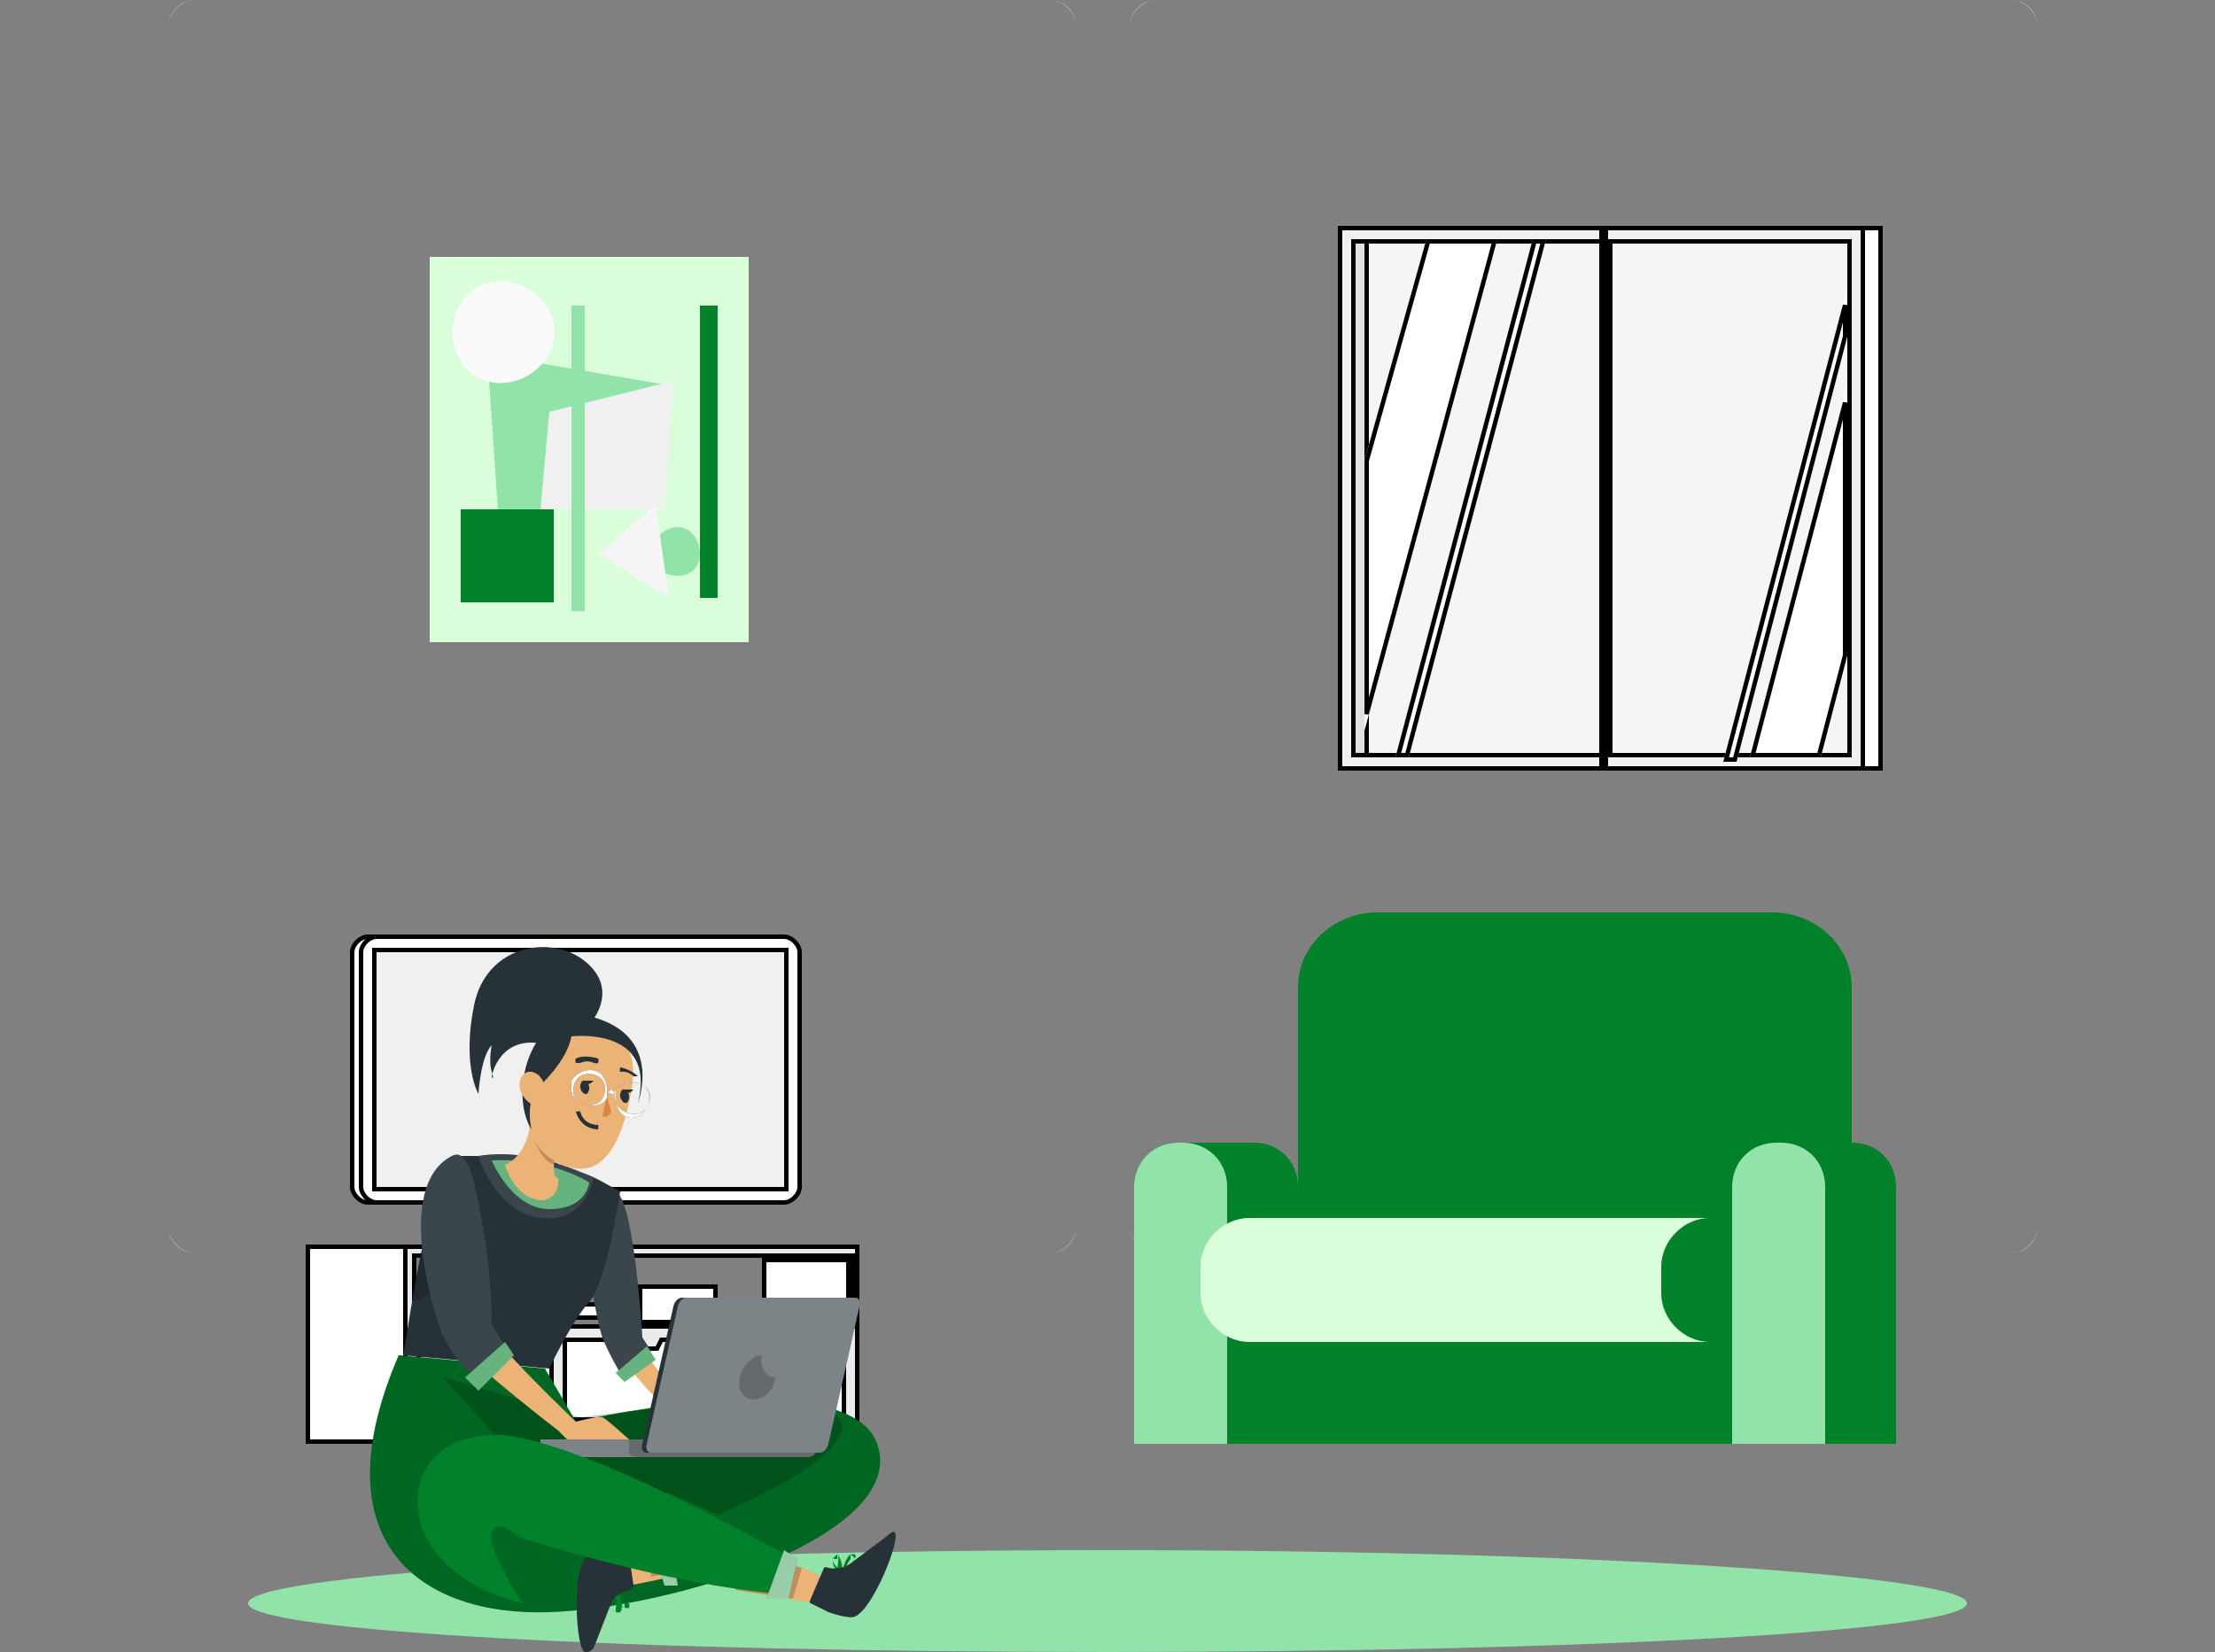 <svg width="500" height="373" viewBox="0 0 500 373" fill="none" xmlns="http://www.w3.org/2000/svg">
<rect x="0" y="0" width="500" height="373" fill="#808080" stroke="none"/>
<g clip-path="url(#clip0_163_3150)">
<path d="M250 373C357.143 373 444 368.351 444 362C444 355.649 357.143 350 250 350C142.857 350 56 355.649 56 362C56 368.351 142.857 373 250 373Z" fill="#92E3A9"/>
<path d="M237 283H44C40.843 283 38 280.152 38 277V6C38 2.848 40.843 0 44 0H237C240.157 0 243 2.848 243 6V277C243 280.152 240.157 283 237 283ZM44 0C40.983 0 38 2.988 38 6V277C38 280.012 40.983 283 44 283H237C240.017 283 243 280.012 243 277V6C243 2.988 240.017 0 237 0H44Z" fill="#EBEBEB"/>
<path d="M454 283H261C257.843 283 255 280.152 255 277V6C255 2.848 257.843 0 261 0H454C457.157 0 460 2.848 460 6V277C460 280.152 457.157 283 454 283ZM261 0C257.983 0 255 2.988 255 6V277C255 280.012 257.983 283 261 283H454C457.017 283 460 280.012 460 277V6C460 2.988 457.017 0 454 0H261Z" fill="#EBEBEB"/>
<path d="M118 263V278L112 282H140L131 279V264L118 263Z" fill="white"/>
<path d="M118.277 278.416L118.5 278.268V278V263.54L130.5 264.463V279V279.36L130.842 279.474L136.919 281.5H113.651L118.277 278.416Z" stroke="black"/>
<path d="M69 281V326H194V281H69ZM192 299H94V284H192V299Z" fill="white"/>
<path d="M192 299.5H192.5V299V284V283.5H192H94H93.5V284V299V299.5H94H192ZM193.5 325.5H69.5V281.5H193.5V325.5Z" stroke="black"/>
<path d="M91 281V326H194V281H91ZM192 299H94V284H192V299Z" fill="#EBEBEB"/>
<path d="M192 299.5H192.5V299V284V283.5H192H94H93.5V284V299V299.5H94H192ZM193.5 325.5H91.5V281.5H193.5V325.5Z" stroke="black"/>
<path d="M172.5 298.5V284.5H191.5V298.5H172.5Z" fill="white" stroke="black"/>
<path d="M94.5 297.5V291.5H118.5V297.5H94.5Z" fill="white" stroke="black"/>
<path d="M121.5 297.5V294.5H139.5V297.5H121.5Z" fill="white" stroke="black"/>
<path d="M144.5 298.5V290.5H161.5V298.5H144.5Z" fill="white" stroke="black"/>
<path d="M111 302V304H104L103 302H94V321H125V302H111Z" fill="white"/>
<path d="M111 304.5H111.5V304V302.5H124.5V320.5H94.5V302.5H102.691L103.553 304.224L103.691 304.5H104H111Z" stroke="black"/>
<path d="M149 302L148 304H141V302H127V321H158V302H149Z" fill="white"/>
<path d="M148 304.5H148.309L148.447 304.224L149.309 302.5H157.5V320.5H127.5V302.5H140.5V304V304.5H141H148Z" stroke="black"/>
<path d="M177 302V304H170L169 302H160V321H191V302H177Z" fill="white"/>
<path d="M177 304.5H177.5V304V302.5H190.5V320.5H160.5V302.5H168.691L169.553 304.224L169.691 304.5H170H177Z" stroke="black"/>
<path d="M83 211.5H175C175.807 211.5 176.687 211.928 177.378 212.616C178.068 213.304 178.5 214.184 178.5 215V268C178.5 268.816 178.068 269.696 177.378 270.384C176.687 271.072 175.807 271.5 175 271.5H83C82.193 271.5 81.313 271.072 80.622 270.384C79.932 269.696 79.5 268.816 79.5 268V215C79.5 214.184 79.932 213.304 80.622 212.616C81.313 211.928 82.193 211.5 83 211.5Z" fill="white" stroke="black"/>
<path d="M85 211.5H177C177.807 211.5 178.687 211.928 179.378 212.616C180.068 213.304 180.5 214.184 180.5 215V268C180.5 268.816 180.068 269.696 179.378 270.384C178.687 271.072 177.807 271.5 177 271.5H85C84.193 271.5 83.313 271.072 82.622 270.384C81.932 269.696 81.5 268.816 81.5 268V215C81.5 214.184 81.932 213.304 82.622 212.616C83.313 211.928 84.193 211.5 85 211.5Z" fill="white" stroke="black"/>
<path d="M84.5 214.5H177.5V268.5H84.5V214.5Z" fill="#F0F0F0" stroke="black"/>
<path d="M311 206H400C409.733 206 418 213.345 418 223V293H293V223C293 213.345 301.267 206 311 206Z" fill="#00812A"/>
<path d="M266 258H283C288.783 258 293 262.253 293 268V326H256V268C256 262.253 260.217 258 266 258Z" fill="#00812A"/>
<path d="M266 258H267C272.705 258 277 262.253 277 268V326H256V268C256 262.253 260.295 258 266 258Z" fill="#92E3A9"/>
<path d="M405 299H282V326H405V299Z" fill="#00812A"/>
<path d="M400 275H282C276.124 275 271 280.107 271 286V292C271 297.893 276.124 303 282 303H400C405.876 303 411 297.893 411 292V286C411 280.107 405.876 275 400 275Z" fill="#DBFEDA"/>
<path d="M400 275H386C380.127 275 375 280.107 375 286V292C375 297.893 380.127 303 386 303H400C405.873 303 411 297.893 411 292V286C411 280.107 405.873 275 400 275Z" fill="#00812A"/>
<path d="M401 258H418C423.783 258 428 262.253 428 268V326H391V268C391 262.253 395.217 258 401 258Z" fill="#00812A"/>
<path d="M401 258H402C407.705 258 412 262.253 412 268V326H391V268C391 262.253 395.295 258 401 258Z" fill="#92E3A9"/>
<path d="M424.5 51.5V173.5L306.5 173.5V51.5L424.5 51.5Z" fill="white" stroke="black"/>
<path d="M420.5 51.5V173.5L302.5 173.5V51.5L420.5 51.5Z" fill="#F0F0F0" stroke="black"/>
<path d="M305.5 170.5V54.5H417.5V170.5H305.5Z" fill="#E0E0E0" stroke="black"/>
<path d="M308.5 170.5V54.5H417.5V170.5H308.5Z" fill="#F5F5F5" stroke="black"/>
<path d="M363.5 54.5V170.5H362.5V54.5H363.5Z" fill="white" stroke="black"/>
<path d="M349 54L318 171H315L346 54H349Z" fill="white"/>
<path d="M346.385 54.5H348.35L317.615 170.5H315.65L346.385 54.5Z" stroke="black"/>
<path d="M362.5 52.5V172.5H361.5V52.5H362.5Z" fill="#F0F0F0" stroke="black"/>
<path d="M338 54L308 165V104L322 54H338Z" fill="white"/>
<path d="M322.379 54.5H337.347L308.5 161.234V104.069L322.379 54.5Z" stroke="black"/>
<path d="M417 65V76L392 172H389L417 65Z" fill="white"/>
<path d="M391.614 171.5H389.648L416.5 68.886V75.936L391.614 171.5Z" stroke="black"/>
<path d="M417 87V148L411 171H395L417 87Z" fill="white"/>
<path d="M410.614 170.5H395.648L416.5 90.883V147.936L410.614 170.5Z" stroke="black"/>
<path d="M97 145H169V58L97 58L97 145Z" fill="#DBFEDA"/>
<path d="M113 124L151 87L110 80L113 124Z" fill="#92E3A9"/>
<path d="M150 115L152 86L124 93L122 115H150Z" fill="#F0F0F0"/>
<path d="M121.813 82.758C126.316 78.278 126.316 71.722 121.813 67.242C117.311 62.763 110.01 62.058 105.507 66.537C101.005 71.016 101.005 78.984 105.507 83.463C110.01 87.942 117.311 87.237 121.813 82.758Z" fill="#FAFAFA"/>
<path d="M147 125C147 121.963 149.963 119 153 119C156.037 119 158 121.963 158 125C158 128.037 156.037 130 153 130C149.963 130 147 128.037 147 125Z" fill="#92E3A9"/>
<path d="M151 135L135 125L148 114L151 135Z" fill="#F5F5F5"/>
<path d="M132 69H129V138H132V69Z" fill="#92E3A9"/>
<path d="M162 69H158V135H162V69Z" fill="#00812A"/>
<path d="M125 115H104V136H125V115Z" fill="#00812A"/>
<path d="M142 279C142 279 144.195 301.372 145 304C145.805 306.628 157 320 157 320L154 322C154 322 141.881 309.643 140 306C138.119 302.357 135 283 135 283L142 279Z" fill="#EBB376"/>
<path d="M139 269C143.252 271.216 145 302 145 302L147 305L140 310C140 310 137.291 305.455 136 302C134.699 298.545 132 282 132 282L139 269Z" fill="#263238"/>
<g opacity="0.1">
<path d="M139 269C143.252 271.216 145 302 145 302L147 305L140 310C140 310 137.291 305.455 136 302C134.699 298.545 132 282 132 282L139 269Z" fill="white"/>
</g>
<path d="M139 310L146 304L148 307L141 312L139 310Z" fill="#00812A"/>
<g opacity="0.4">
<path d="M139 310L146 304L148 307L141 312L139 310Z" fill="white"/>
</g>
<path d="M123 309L130 321C144.788 317.542 192.186 309.661 198 326C205.23 346.318 152.928 363.008 124 364C95.071 364.992 71.711 348.391 90 306L123 309Z" fill="#00812A"/>
<g opacity="0.2">
<path d="M123 309L130 321C144.788 317.542 192.186 309.661 198 326C205.23 346.318 152.928 363.008 124 364C95.071 364.992 71.711 348.391 90 306L123 309Z" fill="black"/>
</g>
<path d="M190 355C189.93 355.044 190.06 355.055 190 355C189.94 354.956 189.97 355.066 190 355C190.09 354.649 191.024 351.329 192 351C192.211 350.945 192.849 350.824 193 351C193.282 351.252 193.07 351.605 193 352C192.839 352.57 192.432 353.638 192 354C191.447 354.494 190.634 354.638 190 355ZM191 354C191.905 353.561 192.567 352.976 193 352C193.05 351.737 192.201 351.165 192 351C191.95 350.923 192.08 350.978 192 351C191.919 351.033 192.06 351.934 192 352C191.386 352.845 191.302 352.98 191 354Z" fill="#00812A"/>
<path d="M190 355C189.922 355.021 189.045 355.052 189 355C188.899 354.917 187.754 353.187 188 352C188.056 351.698 188.731 351.167 189 351C188.731 350.833 189.235 350.792 189 351C189.784 351.51 190.392 354.115 190 355C190.034 355 190 355 190 355ZM189 352C188.866 352.115 188.034 351.833 188 352C187.843 352.75 188.586 353.458 189 354C189.246 352.99 189.459 351.302 189 351C188.955 350.979 189.235 350.844 189 351V352Z" fill="#00812A"/>
<path d="M139 360C139.045 359.934 139.921 359.981 140 360C139.989 359.934 140.079 360 140 360C140.079 360.31 140.801 363.314 140 364C139.82 364.141 139.237 364.066 139 364C138.605 363.934 138.124 363.32 138 363C137.865 362.502 137.752 362.47 138 362C138.293 361.38 138.56 360.554 139 360ZM139 361C138.323 361.742 137.932 362.079 138 363C138.079 363.226 138.729 363.972 139 364C138.932 364.056 139.09 364.028 139 364C139.068 363.944 138.966 363.075 139 363C139.18 362.098 139.214 361.902 139 361Z" fill="#00812A"/>
<path d="M158 345L146 349L140 352L142 358L147 357L161 354L158 345Z" fill="#EBB376"/>
<path d="M143 358L142 351C141.94 350.592 141.411 349.93 141 350L137 351C137 351 132.992 350.737 132 352C129.105 355.701 130.077 372.423 132 373C132.701 373.209 133.699 372.667 134 372C134.972 369.891 137.168 363.751 138 362C138.972 359.961 140.798 359.358 142 359C142.35 358.901 143.05 358.358 143 358Z" fill="#263238"/>
<path d="M139 360C138.935 359.972 139.054 359.954 139 360C139.13 360.018 141.611 360.986 142 362C142.097 362.258 142.151 362.76 142 363C141.913 363.258 141.313 363.018 141 363C140.081 362.917 139.13 360.848 139 360C139 360 138.978 360.018 139 360ZM142 362C142.054 361.862 142.065 362.138 142 362C141.751 361.355 139.616 360.258 139 360C139.292 360.875 140.47 362.954 141 363C141.054 363 140.881 362.212 141 362H142Z" fill="#00812A"/>
<g opacity="0.2">
<path d="M158 345L146 349L147 356L161 353L158 345Z" fill="black"/>
</g>
<path d="M150 358H153L151 346L147 348L150 358Z" fill="#00812A"/>
<g opacity="0.6">
<path d="M150 358H153L151 346L147 348L150 358Z" fill="white"/>
</g>
<g opacity="0.2">
<path d="M100 311L118 331C118 331 137.968 330.315 162 342C162 342 187.637 331.806 190 323C193.104 311.465 131 320 131 320L100 311Z" fill="black"/>
</g>
<path d="M184 325V328C184 328.75 182.74 329 182 329H124C123.25 329 122 328.75 122 328V325H184Z" fill="#263238"/>
<g opacity="0.4">
<path d="M184 325V328C184 328.75 182.74 329 182 329H124C123.25 329 122 328.75 122 328V325H184Z" fill="white"/>
</g>
<g opacity="0.2">
<path d="M184 325V328C184 328.75 182.74 329 182 329H144C143.25 329 142 328.75 142 328V325H184Z" fill="black"/>
</g>
<path d="M194 295L187 326C186.77 327.04 186.031 328 185 328H146C144.979 328 144.76 327.04 145 326L152 295C152.24 293.96 152.969 293 154 293H193C194.031 293 194.23 293.96 194 295Z" fill="#263238"/>
<g opacity="0.4">
<path d="M194 295L187 326C186.768 327.04 186.037 328 185 328H147C145.963 328 145.768 327.04 146 326L153 295C153.232 293.96 153.963 293 155 293H193C194.037 293 194.232 293.96 194 295Z" fill="white"/>
</g>
<g opacity="0.2">
<path d="M175 311C175 313.767 172.132 316 170 316C167.868 316 166.389 313.767 167 311C167.611 308.294 169.908 306.081 172 306C171.389 308.757 172.868 311 175 311C175.04 311 175 311 175 311Z" fill="black"/>
</g>
<path d="M166 359L178 361L184 362L186 356L181 354L168 350L166 359Z" fill="#EBB376"/>
<path d="M186 354L183 361C182.854 361.392 182.621 361.859 183 362L187 364C187 364 191.551 365.643 193 365C197.211 363.131 203.362 347.447 202 346C201.504 345.467 200.574 346.568 200 347C198.172 348.387 193.537 351.864 192 353C190.201 354.326 188.187 354.261 187 354C186.66 353.92 186.126 353.668 186 354Z" fill="#263238"/>
<g opacity="0.2">
<path d="M166 359L179 361L181 354L168 350L166 359Z" fill="black"/>
</g>
<path d="M179 352C179 352 128.54 323.183 111 324C93.46 324.818 90.76 340.32 98 350C105.24 359.68 118 362 118 362C118 362 109.684 349.619 111 346C112.316 342.381 117 347 117 347C117 347 149.029 357.637 177 360L179 352Z" fill="#00812A"/>
<path d="M180 352L177 350L173 361H178L180 352Z" fill="#00812A"/>
<g opacity="0.6">
<path d="M180 352L177 350L173 361H178L180 352Z" fill="white"/>
</g>
<path d="M91 306L124 309C124 309 129.086 298.187 133 294C136.904 289.803 140 269 140 269C137.25 267.645 134.68 265.917 132 265C121.612 261.425 112.119 261.031 107 261C104.571 260.99 103 261 103 261C102.197 261.448 101.743 262.706 101 264C97.507 270.112 94.646 283.762 93 294C91.936 300.611 91 306 91 306Z" fill="#263238"/>
<g opacity="0.2">
<path d="M93 294C99.969 290.725 109.496 285.621 109 280C108.465 273.83 103.891 267.185 101 264C97.613 269.99 94.596 283.967 93 294Z" fill="black"/>
</g>
<path d="M108 261C108 261 111.73 273.681 122 275C132.27 276.319 134 266 134 266C134 266 120.777 258.852 108 261Z" fill="#263238"/>
<g opacity="0.1">
<path d="M108 261C108 261 111.73 273.681 122 275C132.27 276.319 134 266 134 266C134 266 120.777 258.852 108 261Z" fill="white"/>
</g>
<path d="M111 262C111 262 115.503 273 124 273C132.497 273 133 267 133 267C133 267 124.493 261.32 111 262Z" fill="#00812A"/>
<g opacity="0.4">
<path d="M111 262C111 262 115.503 273 124 273C132.497 273 133 267 133 267C133 267 124.493 261.32 111 262Z" fill="white"/>
</g>
<path d="M125 264C125.058 266.058 126 266 126 266C126.405 269.781 123.561 271.172 122 271C115.862 270.341 114 263 114 263C118.471 261.135 119.817 255.082 120 252C120.087 250.561 120 250 120 250L128 256C127.171 257.47 126.443 257.895 126 259C125.268 260.886 124.971 262.996 125 264Z" fill="#EBB376"/>
<g opacity="0.2">
<path d="M128 255C127.303 256.553 126.343 257.853 126 259C125.45 260.949 125.872 262.005 126 263C121.22 263.386 119 252 119 252C118.951 250.559 119 250 119 250L128 255Z" fill="black"/>
</g>
<path d="M134 230C134 230 139.562 223.082 132 217C124.429 210.919 109.756 213.269 107 227C104.244 240.74 108 247 108 247C108 247 108.473 238.55 111 236C111 236 110.244 239.48 111 242C111.756 244.52 111 243 111 243C111 243 112.777 232.865 124 236C135.213 239.135 134 230 134 230Z" fill="#263238"/>
<path d="M135 232C143.233 234.588 143.985 240.049 142 249C139.524 260.184 134.598 267.582 125 262C111.963 254.419 121.335 227.697 135 232Z" fill="#EBB376"/>
<path d="M137 247C137 247 137.288 249.221 138 251C138 251 137.152 252.688 136 252L137 247Z" fill="#D58745"/>
<path d="M133 246C132.791 246.811 132.506 247.153 132 247C131.494 246.847 130.791 245.811 131 245C131.209 244.19 131.494 243.847 132 244C132.506 244.153 133.209 245.19 133 246Z" fill="#263238"/>
<path d="M132 244H134C134 244 132.683 245.693 132 244Z" fill="#263238"/>
<path d="M142 248C141.791 248.811 141.506 249.153 141 249C140.494 248.847 139.791 247.811 140 247C140.209 246.19 140.494 245.847 141 246C141.506 246.153 142.209 247.19 142 248Z" fill="#263238"/>
<path d="M141 246H143C143 246 141.683 247.693 141 246Z" fill="#263238"/>
<path d="M130 240C129.874 240 130.074 240.077 130 240C129.884 239.869 129.821 239.085 130 239C132.003 238.01 134.895 238.969 135 239C135.19 239.062 135.084 239.861 135 240C134.916 240.139 134.19 240.062 134 240C133.979 240 132.655 239.188 131 240C130.937 240.031 130.074 240 130 240Z" fill="#263238"/>
<path d="M144 243C143.896 243 143.073 243.074 143 243C141.62 241.668 140.062 241.992 140 242C139.803 242 140.01 241.164 140 241C139.793 241.008 139.99 240.836 140 241C140.073 240.992 142.361 241.414 144 243C144.166 242.893 144.135 243.132 144 243C144.083 243 143.927 243.041 144 243Z" fill="#263238"/>
<path d="M122 245C122 245 127.963 239.578 129 234C129 234 148.393 231.626 144 249C144 249 149.531 234.796 135 230C120.48 225.204 114.387 246.313 120 255C120 255 118.207 248.617 122 245Z" fill="#263238"/>
<path d="M135 255C130.894 254.908 130 251.028 130 251C129.81 251.018 129.98 250.815 130 251C130.2 250.982 130.97 250.825 131 251C131.02 251.12 131.535 253.926 135 254C135.2 254 135.01 254.815 135 255C135.19 255 135 255.185 135 255Z" fill="#263238"/>
<path d="M120 243C119.899 242.948 119.97 243.114 120 243C119.98 243 120.02 243 120 243L129 245C128.728 246.616 129.366 248.182 131 249C133.068 250.036 135.891 249.917 137 248C137.111 247.814 136.919 247.197 137 247C137.454 246.7 137.728 246.907 138 247C138.333 247.124 138.99 246.979 139 247C138.738 248.606 139.376 251.192 141 252C143.068 253.036 144.891 251.917 146 250C147.11 248.083 147.068 246.036 145 245C142.932 243.964 140.11 244.083 139 246C138.889 246.186 139.071 246.803 139 247C138.889 246.886 138.192 246.062 138 246C137.677 245.886 137.414 246.814 137 247C137.272 245.384 136.634 242.818 135 242C132.932 240.964 130.11 242.083 129 244C128.859 244.249 129.081 244.741 129 245L120 243C120.03 242.865 119.859 242.969 120 243ZM139 246C139.968 244.322 143.195 244.099 145 245C146.806 245.901 146.979 248.322 146 250C145.032 251.678 142.806 251.901 141 251C139.195 250.099 138.022 247.678 139 246ZM130 244C130.968 242.322 133.195 242.099 135 243C136.806 243.901 136.979 246.322 136 248C135.032 249.678 132.806 249.901 131 249C129.195 248.099 129.022 245.678 130 244Z" fill="#263238"/>
<path d="M120 243C119.899 242.948 119.97 243.114 120 243C119.98 243 120.02 243 120 243L129 245C128.728 246.616 129.366 248.182 131 249C133.068 250.036 135.891 249.917 137 248C137.111 247.814 136.919 247.197 137 247C137.454 246.7 137.728 246.907 138 247C138.333 247.124 138.99 246.979 139 247C138.738 248.606 139.376 251.192 141 252C143.068 253.036 144.891 251.917 146 250C147.11 248.083 147.068 246.036 145 245C142.932 243.964 140.11 244.083 139 246C138.889 246.186 139.071 246.803 139 247C138.889 246.886 138.192 246.062 138 246C137.677 245.886 137.414 246.814 137 247C137.272 245.384 136.634 242.818 135 242C132.932 240.964 130.11 242.083 129 244C128.859 244.249 129.081 244.741 129 245L120 243C120.03 242.865 119.859 242.969 120 243ZM139 246C139.968 244.322 143.195 244.099 145 245C146.806 245.901 146.979 248.322 146 250C145.032 251.678 142.806 251.901 141 251C139.195 250.099 138.022 247.678 139 246ZM130 244C130.968 242.322 133.195 242.099 135 243C136.806 243.901 136.979 246.322 136 248C135.032 249.678 132.806 249.901 131 249C129.195 248.099 129.022 245.678 130 244Z" fill="white"/>
<path d="M123 247C123.355 245.605 122.551 242.499 120 242C117.36 241.481 115.031 246.691 121 250C121.857 250.479 122.271 249.902 123 247Z" fill="#EBB376"/>
<path d="M107 272C107 272 107.207 293.191 109 298C110.793 302.809 130 321 130 321C130 321 135.124 319.649 136 320C136.866 320.341 142 325 142 325H128L126 323C126 323 107.131 308.464 105 305C103.416 302.44 98 276 98 276L107 272Z" fill="#EBB376"/>
<path d="M102 261C105.448 259.214 106.935 265.423 109 277C111.054 288.577 111 299 111 299L114 304L107 311C107 311 101.299 305.974 99 299C96.702 292.026 89.938 267.238 102 261Z" fill="#263238"/>
<g opacity="0.1">
<path d="M102 261C105.448 259.214 106.935 265.423 109 277C111.054 288.577 111 299 111 299L114 304L107 311C107 311 101.299 305.974 99 299C96.702 292.026 89.938 267.238 102 261Z" fill="white"/>
</g>
<path d="M105 311L114 303L116 306L108 314L105 311Z" fill="#00812A"/>
<g opacity="0.4">
<path d="M105 311L114 303L116 306L108 314L105 311Z" fill="white"/>
</g>
</g>
<defs>
<clipPath id="clip0_163_3150">
<rect width="500" height="373" fill="white"/>
</clipPath>
</defs>
</svg>

